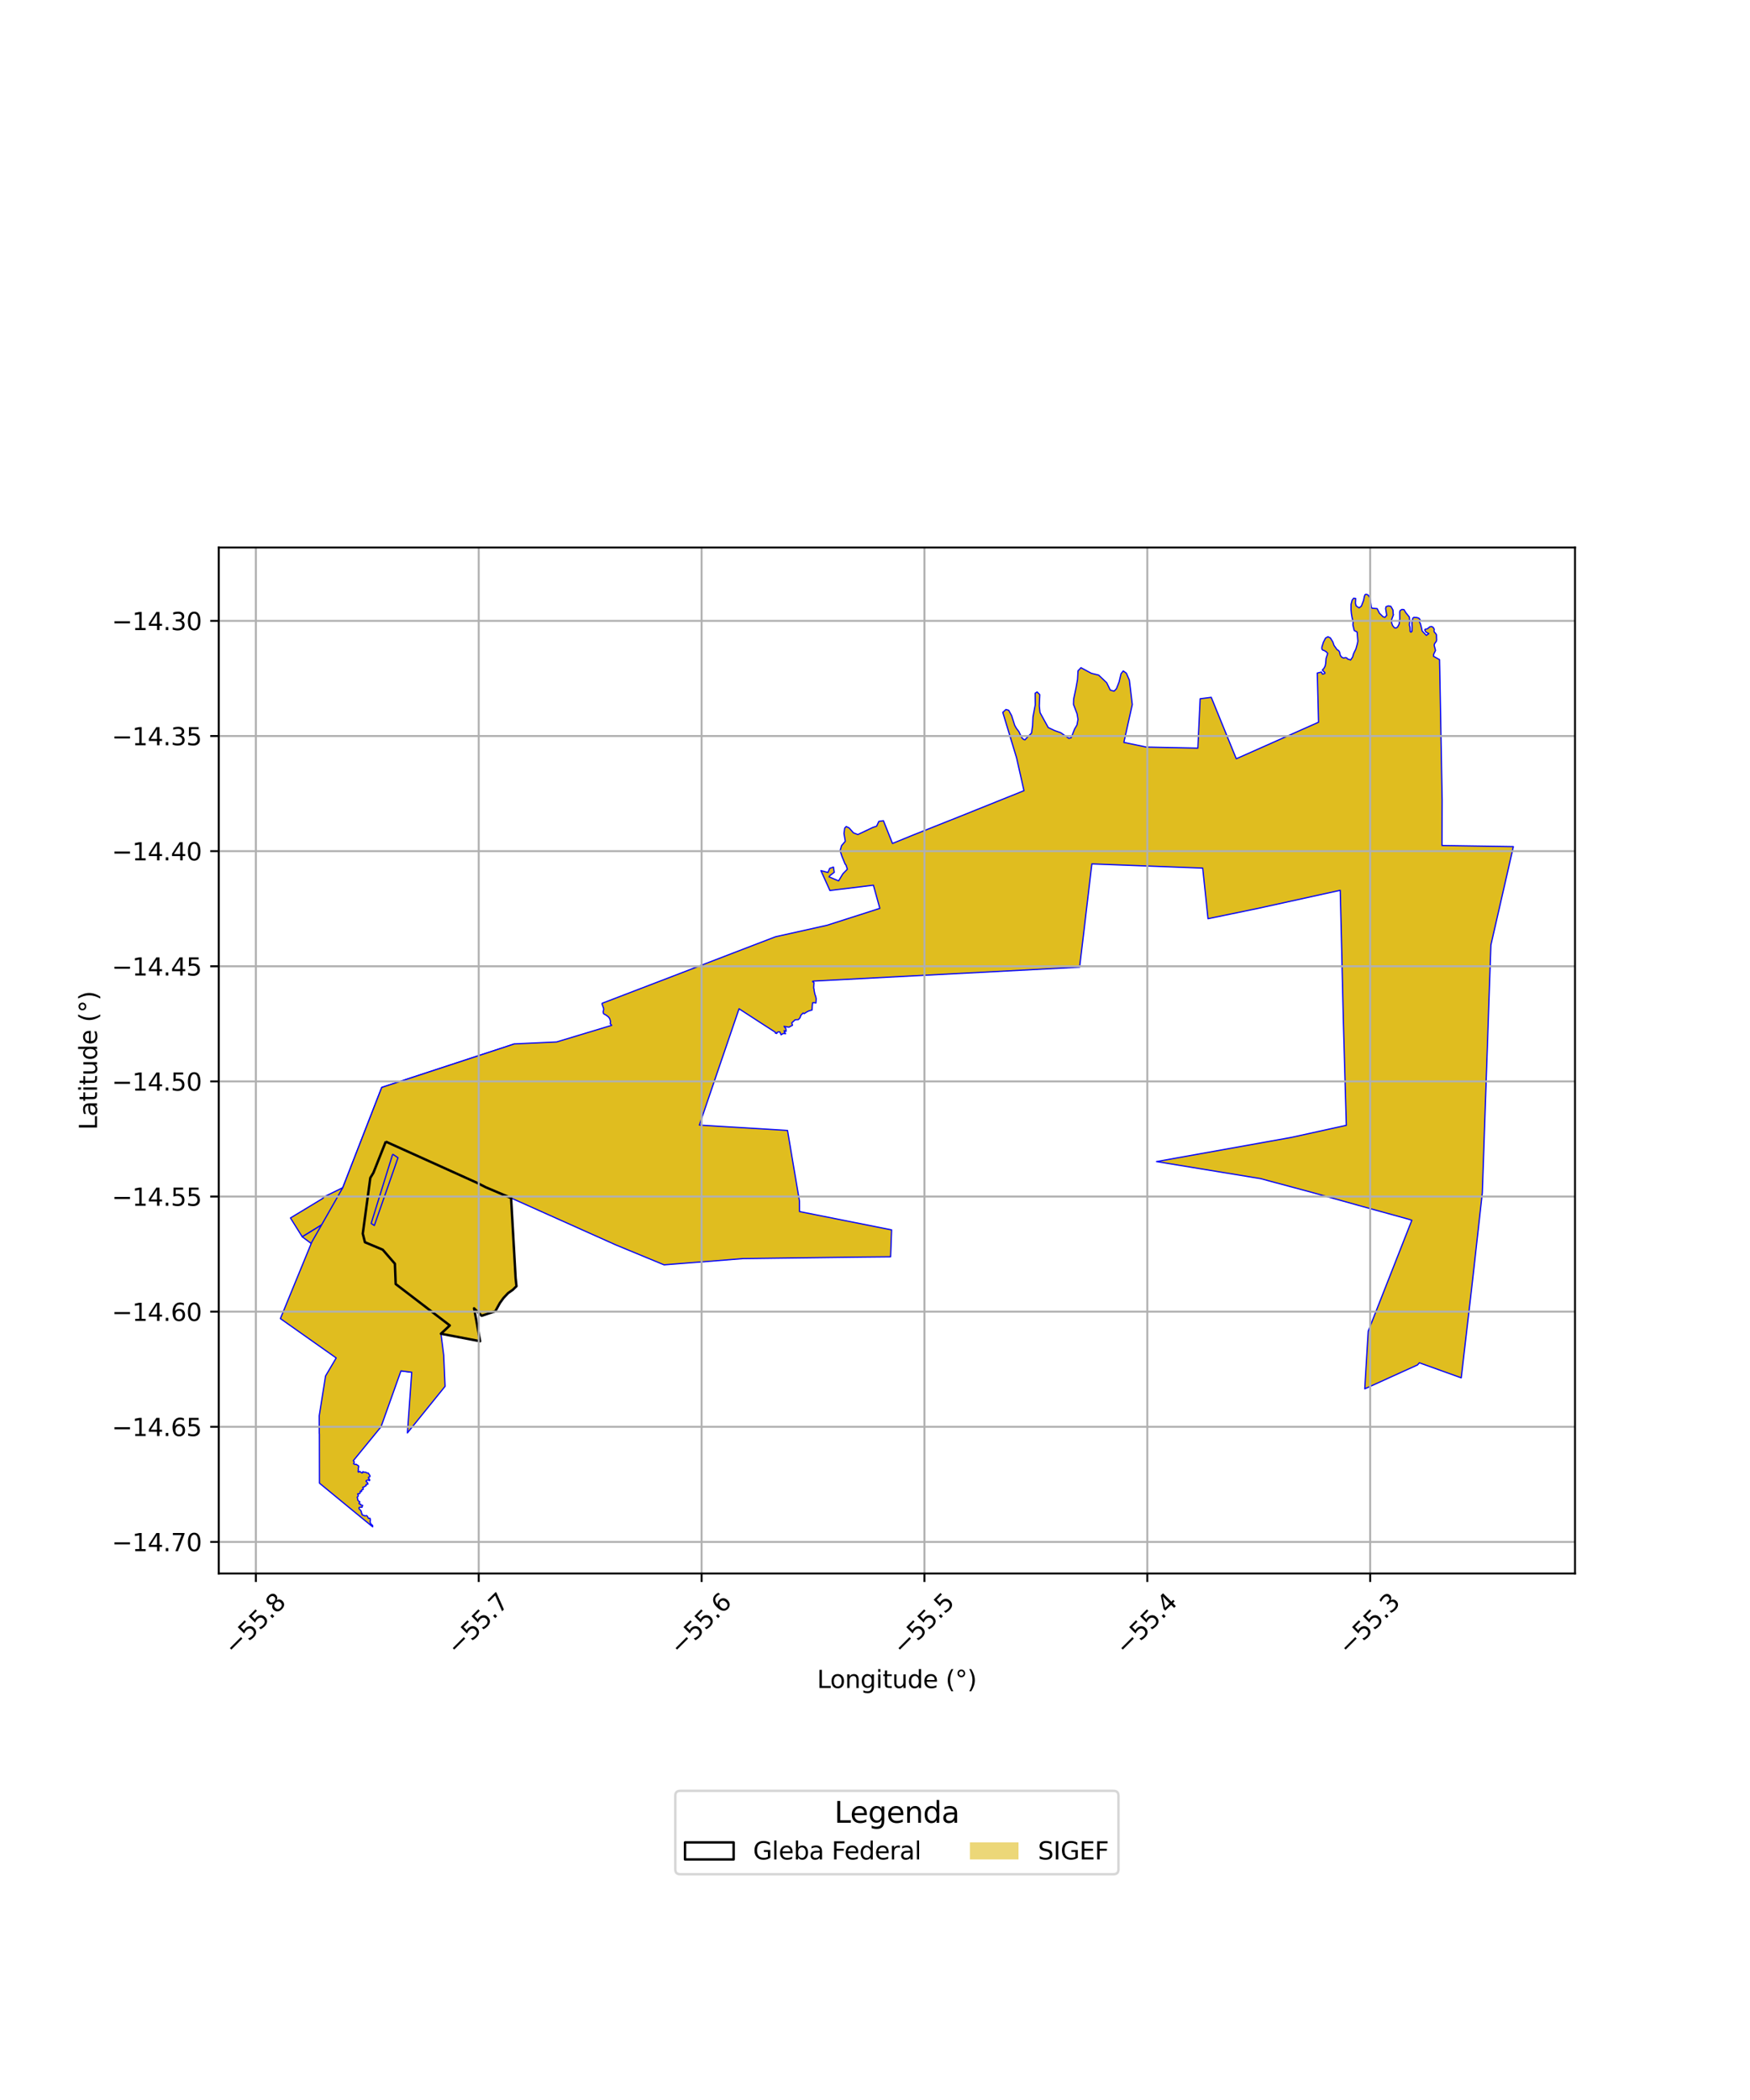 <?xml version="1.0" encoding="utf-8" standalone="no"?>
<!DOCTYPE svg PUBLIC "-//W3C//DTD SVG 1.1//EN"
  "http://www.w3.org/Graphics/SVG/1.1/DTD/svg11.dtd">
<svg xmlns:xlink="http://www.w3.org/1999/xlink" width="720pt" height="864pt" viewBox="0 0 720 864" xmlns="http://www.w3.org/2000/svg" version="1.1">
 <defs>
  <style type="text/css">*{stroke-linejoin: round; stroke-linecap: butt}</style>
 </defs>
 <g id="figure_1">
  <g id="patch_1">
   <path d="M 0 864 
L 720 864 
L 720 0 
L 0 0 
z
" style="fill: #ffffff"/>
  </g>
  <g id="axes_1">
   <g id="patch_2">
    <path d="M 90 647.384 
L 648 647.384 
L 648 225.256 
L 90 225.256 
z
" style="fill: #ffffff"/>
   </g>
   <g id="PatchCollection_1">
    <path d="M 153.635 482.503 
L 152.451 487.209 
L 152.696 487.802 
L 152.138 491.717 
L 124.357 508.866 
L 119.501 501.104 
L 132.692 493.128 
L 133.113 492.7 
L 133.299 492.335 
L 134.249 491.954 
L 141.032 488.64 
L 153.635 482.503 
" clip-path="url(#pf07f7b931d)" style="fill: #e0bd1f; stroke: #0000ff; stroke-width: 0.5"/>
    <path d="M 152.138 491.717 
L 150.782 501.235 
L 150.561 508.666 
L 150.958 509.029 
L 160.37 510.621 
L 163.978 514.472 
L 166.141 521.695 
L 163.463 527.931 
L 163.383 528.011 
L 163.082 528.167 
L 162.918 528.648 
L 162.461 528.967 
L 161.91 529.263 
L 161.071 529.513 
L 160.63 529.749 
L 160.297 530.21 
L 160.242 530.037 
L 159.764 529.894 
L 158.164 530.045 
L 158.028 530.169 
L 157.775 530.204 
L 157.173 529.844 
L 156.924 530.078 
L 156.557 529.611 
L 155.427 529.928 
L 154.75 529.847 
L 154.119 529.859 
L 153.413 529.47 
L 152.929 529.643 
L 152.313 529.453 
L 151.751 530.712 
L 150.691 531.204 
L 150.17 531.18 
L 149.93 532.466 
L 149.723 533 
L 148.548 533.066 
L 146.148 533.992 
L 145.229 533.614 
L 145.008 534.065 
L 144.202 534.336 
L 143.509 533.875 
L 143.41 534.463 
L 142.398 534.199 
L 140.664 533.991 
L 140.713 534.866 
L 140.641 536.301 
L 139.815 537.593 
L 139.227 538.643 
L 138.513 538.783 
L 138.428 539.058 
L 138.319 538.828 
L 138.271 536.368 
L 138.179 536.174 
L 137.882 535.712 
L 133.049 532.353 
L 137.639 521.323 
L 133.364 515.552 
L 124.357 508.866 
L 152.138 491.717 
" clip-path="url(#pf07f7b931d)" style="fill: #e0bd1f; stroke: #0000ff; stroke-width: 0.5"/>
    <path d="M 211.624 429.507 
L 212.602 434.144 
L 190.709 442.311 
L 188.261 441.477 
L 183.3 443.62 
L 180.535 444.856 
L 179.164 446.116 
L 177.425 446.577 
L 177.12 446.032 
L 171.667 449.049 
L 171.175 449.858 
L 167.431 452.565 
L 166.116 455.42 
L 164.988 456.027 
L 164.77 455.71 
L 162.707 452.667 
L 161.981 453.05 
L 160.093 454.292 
L 160.623 456.921 
L 160.334 458.409 
L 161.953 460.365 
L 162.267 462.116 
L 161.979 462.868 
L 162.737 463.671 
L 160.769 466.609 
L 165.477 469.781 
L 167.014 471.35 
L 168.682 474.021 
L 158.716 469.692 
L 153.635 482.503 
L 141.032 488.64 
L 157.057 447.405 
L 166.043 444.458 
L 211.624 429.507 
" clip-path="url(#pf07f7b931d)" style="fill: #e0bd1f; stroke: #0000ff; stroke-width: 0.5"/>
    <path d="M 158.494 472.595 
L 159.579 473.111 
L 161.56 474.856 
L 152.711 503.356 
L 150.958 509.029 
L 150.561 508.666 
L 150.782 501.235 
L 152.138 491.717 
L 152.696 487.802 
L 152.451 487.209 
L 153.635 482.503 
L 158.494 472.595 
" clip-path="url(#pf07f7b931d)" style="fill: #e0bd1f; stroke: #0000ff; stroke-width: 0.5"/>
    <path d="M 152.711 503.356 
L 154.011 504.211 
L 155.312 505.069 
L 159.052 507.531 
L 162.793 509.995 
L 166.485 512.426 
L 170.295 515.52 
L 170.198 515.81 
L 171.398 516.265 
L 173.364 516.315 
L 174.078 517.393 
L 175.195 519.091 
L 175.294 519.56 
L 176.045 520.173 
L 183.398 526.123 
L 185.05 527.442 
L 186.237 529.722 
L 185.329 530.794 
L 175.602 525.367 
L 174.825 525.462 
L 169.441 527.874 
L 168.798 528.106 
L 168.277 528.058 
L 167.614 527.644 
L 167.36 527.602 
L 167.238 527.706 
L 167.009 527.096 
L 166.894 526.701 
L 165.598 527.157 
L 163.463 527.931 
L 168.156 523.482 
L 168.692 519.939 
L 167.919 516.68 
L 166.378 514.081 
L 160.37 510.621 
L 150.958 509.029 
L 152.711 503.356 
" clip-path="url(#pf07f7b931d)" style="fill: #e0bd1f; stroke: #0000ff; stroke-width: 0.5"/>
    <path d="M 163.751 476.319 
L 165.077 478.349 
L 165.234 479.103 
L 155.312 505.069 
L 154.011 504.211 
L 163.751 476.319 
" clip-path="url(#pf07f7b931d)" style="fill: #e0bd1f; stroke: #0000ff; stroke-width: 0.5"/>
    <path d="M 165.234 479.103 
L 169 481.931 
L 159.052 507.531 
L 155.312 505.069 
L 165.234 479.103 
" clip-path="url(#pf07f7b931d)" style="fill: #e0bd1f; stroke: #0000ff; stroke-width: 0.5"/>
    <path d="M 169 481.931 
L 169.713 482.632 
L 171.464 483.413 
L 172.704 484.388 
L 162.793 509.995 
L 159.052 507.531 
L 169 481.931 
" clip-path="url(#pf07f7b931d)" style="fill: #e0bd1f; stroke: #0000ff; stroke-width: 0.5"/>
    <path d="M 160.37 510.621 
L 166.378 514.081 
L 167.919 516.68 
L 168.692 519.939 
L 168.156 523.482 
L 163.463 527.931 
L 166.141 521.695 
L 163.978 514.472 
L 160.37 510.621 
" clip-path="url(#pf07f7b931d)" style="fill: #e0bd1f; stroke: #0000ff; stroke-width: 0.5"/>
    <path d="M 172.704 484.388 
L 176.347 485.971 
L 175.946 486.925 
L 166.485 512.426 
L 162.793 509.995 
L 172.704 484.388 
" clip-path="url(#pf07f7b931d)" style="fill: #e0bd1f; stroke: #0000ff; stroke-width: 0.5"/>
    <path d="M 216.537 468.342 
L 212.911 477.363 
L 183.315 479.135 
L 179.704 480.765 
L 177.115 479.337 
L 176.176 479.806 
L 174.722 479.078 
L 173.464 477.906 
L 171.404 477.873 
L 169.458 475.788 
L 168.682 474.021 
L 167.014 471.35 
L 216.537 468.342 
" clip-path="url(#pf07f7b931d)" style="fill: #e0bd1f; stroke: #0000ff; stroke-width: 0.5"/>
    <path d="M 212.911 477.363 
L 206.842 490.607 
L 203.518 488.089 
L 201.099 487.045 
L 199.915 488.5 
L 197.277 485.639 
L 196.244 486.644 
L 192.351 483.699 
L 188.602 481.873 
L 187.009 481.675 
L 184.037 480.277 
L 183.315 479.135 
L 212.911 477.363 
" clip-path="url(#pf07f7b931d)" style="fill: #e0bd1f; stroke: #0000ff; stroke-width: 0.5"/>
    <path d="M 205.418 491.803 
L 206.896 492.501 
L 207.841 493.488 
L 208.233 495.06 
L 209.514 495.445 
L 209.265 498.436 
L 208.041 524.895 
L 200.961 522.925 
L 205.418 491.803 
" clip-path="url(#pf07f7b931d)" style="fill: #e0bd1f; stroke: #0000ff; stroke-width: 0.5"/>
    <path d="M 175.946 486.925 
L 179.993 487.971 
L 170.295 515.52 
L 166.485 512.426 
L 175.946 486.925 
" clip-path="url(#pf07f7b931d)" style="fill: #e0bd1f; stroke: #0000ff; stroke-width: 0.5"/>
    <path d="M 186.221 482.186 
L 190.427 483.679 
L 188.406 488.446 
L 178.027 515.144 
L 176.196 519.774 
L 174.232 516.987 
L 183.372 490.484 
L 184.38 487.876 
L 186.221 482.186 
" clip-path="url(#pf07f7b931d)" style="fill: #e0bd1f; stroke: #0000ff; stroke-width: 0.5"/>
    <path d="M 165.739 545.668 
L 168.528 546.316 
L 171.125 546.89 
L 172.291 547.136 
L 174.61 547.16 
L 176.458 547.504 
L 177.038 547.352 
L 177.349 547.358 
L 181.421 548.737 
L 179.571 556.872 
L 177.682 565.7 
L 164.971 564.013 
L 146.48 573.939 
L 150.078 561.144 
L 149.091 559.055 
L 150.157 556.537 
L 151.428 556.007 
L 151.858 555.553 
L 157.978 554.438 
L 162.465 546.539 
L 163.053 546.079 
L 163.466 545.923 
L 165.739 545.668 
" clip-path="url(#pf07f7b931d)" style="fill: #e0bd1f; stroke: #0000ff; stroke-width: 0.5"/>
    <path d="M 158.716 469.692 
L 196.244 486.644 
L 199.915 488.5 
L 210.276 492.901 
L 212.146 525.895 
L 212.492 529.18 
L 210.946 530.689 
L 209.058 532.014 
L 207.166 534.016 
L 205.669 536.082 
L 203.807 539.47 
L 198.18 541.347 
L 195.042 538.286 
L 195.621 541.358 
L 197.534 551.818 
L 181.421 548.737 
L 185.056 545.329 
L 163 528.441 
L 162.794 528.288 
L 162.473 519.94 
L 157.468 514.163 
L 150.149 511.095 
L 149.258 507.562 
L 152.355 484.62 
L 153.635 482.503 
L 158.716 469.692 
" clip-path="url(#pf07f7b931d)" style="fill: #e0bd1f; stroke: #0000ff; stroke-width: 0.5"/>
    <path d="M 161.56 474.856 
L 163.751 476.319 
L 154.011 504.211 
L 152.711 503.356 
L 161.56 474.856 
" clip-path="url(#pf07f7b931d)" style="fill: #e0bd1f; stroke: #0000ff; stroke-width: 0.5"/>
    <path d="M 562.233 244.443 
L 562.936 244.888 
L 563.643 245.983 
L 564.168 249.367 
L 564.294 250.034 
L 564.637 250.258 
L 566.595 250.402 
L 567.53 252.283 
L 569.058 253.771 
L 569.813 253.986 
L 570.435 253.238 
L 570.547 253.207 
L 570.079 250.431 
L 570.24 249.627 
L 571.174 249.263 
L 572.231 249.446 
L 573.114 251.006 
L 573.217 252.838 
L 573.322 252.861 
L 572.528 254.962 
L 572.572 256.302 
L 572.954 257.358 
L 573.694 258.283 
L 574.347 258.38 
L 575.023 257.957 
L 575.644 256.736 
L 575.89 254.634 
L 575.868 251.745 
L 576.097 251.153 
L 576.798 250.739 
L 577.633 250.794 
L 578.372 252.034 
L 579.845 253.872 
L 579.977 255.654 
L 579.854 257.18 
L 580.125 258.165 
L 580.165 259.829 
L 580.529 260.071 
L 580.941 259.731 
L 580.992 258.099 
L 580.91 256.009 
L 581.298 254.314 
L 581.675 254.01 
L 582.977 254.072 
L 583.767 254.353 
L 584.265 254.936 
L 583.98 255.845 
L 584.385 256.587 
L 584.886 258.473 
L 585.093 259.549 
L 585.51 260.038 
L 586.854 261.409 
L 587.862 260.683 
L 586.619 260.013 
L 586.171 259.184 
L 586.365 258.887 
L 587.244 258.723 
L 588.285 257.872 
L 589.069 257.778 
L 589.682 258.158 
L 590.083 258.879 
L 589.987 259.69 
L 590.137 260.046 
L 590.746 260.739 
L 590.998 261.202 
L 591.034 262.597 
L 591.094 263.16 
L 590.931 263.882 
L 590.255 264.777 
L 590.053 265.462 
L 590.614 267.607 
L 589.818 269.256 
L 589.82 270.034 
L 592.267 271.396 
L 592.384 277.052 
L 593.31 327.773 
L 593.342 329.08 
L 593.273 347.867 
L 622.636 348.318 
L 619.393 362.572 
L 613.397 388.804 
L 611.963 430.22 
L 611.414 445.608 
L 611.423 445.763 
L 610.605 469.304 
L 609.86 490.848 
L 609.609 493.134 
L 605.773 527.522 
L 601.194 566.884 
L 583.961 560.693 
L 583.204 561.577 
L 561.496 571.416 
L 562.92 547.686 
L 580.86 502.047 
L 580.019 501.754 
L 558.852 495.912 
L 539.837 490.61 
L 518.578 484.911 
L 475.818 477.908 
L 531.22 467.976 
L 553.921 462.986 
L 553.752 457.271 
L 552.639 418.391 
L 552.643 418.062 
L 551.877 385.261 
L 551.41 366.297 
L 517.909 373.665 
L 497.017 377.983 
L 494.827 357.164 
L 449.22 355.443 
L 445.369 388.03 
L 444.171 397.918 
L 334.418 403.663 
L 334.306 403.897 
L 334.783 404.13 
L 334.859 404.225 
L 334.872 404.333 
L 334.88 404.644 
L 334.84 405.086 
L 334.78 406.541 
L 334.89 406.83 
L 334.975 407.623 
L 335.259 409.009 
L 335.606 410.003 
L 335.794 410.924 
L 335.687 412.665 
L 334.934 412.521 
L 334.331 412.562 
L 334.189 413.924 
L 334.104 415.538 
L 332.783 415.928 
L 331.851 416.388 
L 331.164 416.851 
L 330.886 417.027 
L 330.434 416.775 
L 329.506 417.708 
L 329.152 418.729 
L 328.478 419.499 
L 327.167 419.563 
L 325.752 420.83 
L 326.059 421.803 
L 324.578 422.636 
L 322.579 422.266 
L 323.334 423.242 
L 323.419 424.337 
L 322.612 424.021 
L 322.811 424.717 
L 323.212 425.3 
L 322.277 425.184 
L 321.36 425.744 
L 320.9 424.627 
L 320.495 424.551 
L 319.802 424.69 
L 319.566 425.212 
L 318.986 425.035 
L 319.022 424.71 
L 313.205 420.97 
L 304.061 415.036 
L 302.356 420.058 
L 293.359 446.397 
L 287.749 462.888 
L 298.586 463.552 
L 312.454 464.384 
L 318.987 464.783 
L 324.013 465.102 
L 326.613 480.564 
L 327.266 484.372 
L 328.933 494.188 
L 328.952 498.475 
L 335.583 499.787 
L 366.831 506.014 
L 366.422 517.082 
L 354.374 517.202 
L 305.635 517.836 
L 273.219 520.399 
L 253.311 512.17 
L 210.276 492.901 
L 199.915 488.5 
L 196.244 486.644 
L 158.716 469.692 
L 153.635 482.503 
L 152.355 484.62 
L 149.258 507.562 
L 150.149 511.095 
L 157.468 514.163 
L 162.473 519.94 
L 162.794 528.288 
L 163 528.441 
L 185.056 545.329 
L 181.483 548.485 
L 181.421 548.737 
L 182.553 557.568 
L 183.113 570.39 
L 167.619 589.542 
L 169.394 564.583 
L 164.97 564.013 
L 156.764 587.033 
L 145.445 600.876 
L 145.341 600.991 
L 145.421 601.054 
L 145.504 601.114 
L 145.565 601.233 
L 145.607 601.262 
L 145.641 601.285 
L 145.638 601.386 
L 145.734 601.505 
L 145.725 601.667 
L 145.682 601.751 
L 145.615 601.902 
L 145.57 601.942 
L 145.519 602.053 
L 145.483 602.152 
L 145.51 602.264 
L 145.567 602.317 
L 145.676 602.303 
L 145.722 602.329 
L 145.983 602.496 
L 146.155 602.488 
L 146.276 602.533 
L 146.38 602.512 
L 146.482 602.45 
L 146.537 602.441 
L 146.58 602.474 
L 146.65 602.542 
L 146.793 602.646 
L 146.948 602.75 
L 147.119 602.832 
L 147.219 602.884 
L 147.286 602.967 
L 147.375 603.027 
L 147.486 603.074 
L 147.53 603.14 
L 147.546 603.293 
L 147.565 603.487 
L 147.616 603.63 
L 147.583 603.695 
L 147.479 603.796 
L 147.412 603.971 
L 147.395 604.066 
L 147.386 604.384 
L 147.462 604.501 
L 147.478 604.614 
L 147.441 604.765 
L 147.383 604.896 
L 147.373 605.06 
L 147.365 605.173 
L 147.315 605.384 
L 147.325 605.438 
L 147.372 605.602 
L 147.491 605.665 
L 147.645 605.634 
L 147.74 605.547 
L 147.81 605.477 
L 147.933 605.421 
L 148.046 605.373 
L 148.099 605.377 
L 148.352 605.671 
L 148.467 605.719 
L 148.623 605.838 
L 148.748 605.875 
L 148.848 605.978 
L 148.955 606.014 
L 149.035 606.016 
L 149.115 605.998 
L 149.18 605.879 
L 149.208 605.788 
L 149.213 605.694 
L 149.258 605.536 
L 149.302 605.448 
L 149.36 605.464 
L 149.396 605.508 
L 149.522 605.587 
L 149.72 605.644 
L 149.846 605.681 
L 150.019 605.734 
L 150.327 605.716 
L 150.476 605.725 
L 150.595 605.752 
L 150.67 605.777 
L 150.705 605.921 
L 150.844 605.98 
L 151.083 606.069 
L 151.442 606.033 
L 151.56 606.093 
L 151.641 606.234 
L 151.703 606.304 
L 151.732 606.444 
L 151.917 606.698 
L 152.159 607.02 
L 152.197 607.067 
L 152.202 607.114 
L 152.187 607.176 
L 152.23 607.223 
L 152.224 607.339 
L 152.222 607.477 
L 152.194 607.551 
L 152.061 607.642 
L 151.997 607.642 
L 151.905 607.668 
L 151.755 607.735 
L 151.636 607.797 
L 151.586 607.882 
L 151.589 608.035 
L 151.721 608.291 
L 151.789 608.318 
L 151.825 608.345 
L 151.855 608.406 
L 151.904 608.448 
L 151.922 608.552 
L 152.021 608.673 
L 152.037 608.752 
L 152.089 608.909 
L 152.103 608.968 
L 152.078 609.07 
L 152.041 609.148 
L 151.996 609.173 
L 151.901 609.167 
L 151.862 609.157 
L 151.777 609.089 
L 151.741 608.993 
L 151.657 608.936 
L 151.575 608.939 
L 151.472 608.896 
L 151.381 608.897 
L 151.225 608.943 
L 150.954 609.044 
L 150.807 609.111 
L 150.649 609.213 
L 150.638 609.373 
L 150.653 609.471 
L 150.729 609.646 
L 150.785 609.702 
L 150.945 609.771 
L 151.006 609.795 
L 151.057 609.832 
L 151.115 609.904 
L 151.286 610.196 
L 151.369 610.462 
L 151.372 610.579 
L 151.364 610.636 
L 151.345 610.654 
L 151.312 610.662 
L 151.089 610.679 
L 150.975 610.683 
L 150.765 610.673 
L 150.652 610.718 
L 150.606 610.81 
L 150.608 610.97 
L 150.64 611.104 
L 150.664 611.201 
L 150.603 611.277 
L 150.502 611.323 
L 150.392 611.369 
L 150.332 611.391 
L 150.242 611.464 
L 150.147 611.526 
L 150.05 611.597 
L 149.933 611.667 
L 149.761 611.781 
L 149.655 611.814 
L 149.447 611.836 
L 149.308 611.862 
L 149.247 611.886 
L 149.232 611.951 
L 149.304 612.189 
L 149.401 612.314 
L 149.421 612.366 
L 149.446 612.478 
L 149.455 612.572 
L 149.441 612.703 
L 149.397 612.77 
L 149.349 612.798 
L 149.204 612.901 
L 149.105 612.94 
L 148.968 612.901 
L 148.827 612.933 
L 148.77 613.057 
L 148.761 613.176 
L 148.787 613.412 
L 148.772 613.603 
L 148.756 613.637 
L 148.707 613.641 
L 148.529 613.567 
L 148.394 613.507 
L 148.273 613.532 
L 148.175 613.604 
L 148.172 613.697 
L 148.187 613.863 
L 148.214 614.132 
L 148.186 614.226 
L 148.126 614.304 
L 147.901 614.508 
L 147.767 614.602 
L 147.674 614.586 
L 147.519 614.541 
L 147.313 614.522 
L 147.187 614.596 
L 147.191 614.746 
L 147.238 614.86 
L 147.27 614.96 
L 147.334 615.163 
L 147.402 615.28 
L 147.415 615.357 
L 147.367 615.489 
L 147.334 615.594 
L 147.242 615.671 
L 147.239 615.748 
L 147.154 615.802 
L 147.011 615.894 
L 146.964 615.988 
L 146.972 616.071 
L 147.016 616.182 
L 147.052 616.367 
L 147.125 616.547 
L 147.122 616.683 
L 147.159 616.808 
L 147.166 616.952 
L 147.2 617.097 
L 147.227 617.195 
L 147.313 617.306 
L 147.362 617.402 
L 147.462 617.472 
L 147.556 617.566 
L 147.695 617.715 
L 147.761 617.734 
L 147.851 617.723 
L 147.945 617.791 
L 147.985 617.832 
L 148.019 617.886 
L 148.024 617.919 
L 147.985 617.978 
L 147.998 618.056 
L 147.97 618.133 
L 147.779 618.331 
L 147.733 618.46 
L 147.751 618.626 
L 147.818 618.744 
L 148.092 618.829 
L 148.242 618.799 
L 148.402 618.851 
L 148.428 618.894 
L 148.443 619.113 
L 148.475 619.17 
L 148.541 619.234 
L 148.603 619.27 
L 148.792 619.304 
L 149.095 619.308 
L 149.178 619.321 
L 149.205 619.333 
L 149.198 619.438 
L 149.173 619.531 
L 149.065 619.683 
L 148.988 619.845 
L 149.026 620.062 
L 148.766 620.163 
L 148.658 620.121 
L 148.442 620.131 
L 148.387 620.126 
L 148.224 620.126 
L 148.044 620.132 
L 147.94 620.179 
L 147.813 620.203 
L 147.736 620.299 
L 147.692 620.347 
L 147.695 620.447 
L 147.695 620.641 
L 147.721 620.722 
L 147.778 620.825 
L 147.955 621.008 
L 148.147 621.152 
L 148.278 621.308 
L 148.459 621.51 
L 148.52 621.606 
L 148.562 621.754 
L 148.614 621.806 
L 148.637 621.867 
L 148.649 621.946 
L 148.651 622.047 
L 148.699 622.125 
L 148.701 622.228 
L 148.717 622.359 
L 148.749 622.392 
L 148.775 622.463 
L 148.849 622.562 
L 148.858 622.629 
L 148.905 622.729 
L 148.908 622.797 
L 148.934 622.93 
L 148.95 623.018 
L 148.956 623.092 
L 148.991 623.2 
L 149.044 623.276 
L 149.08 623.324 
L 149.114 623.35 
L 149.158 623.381 
L 149.245 623.389 
L 149.42 623.404 
L 149.518 623.406 
L 149.574 623.424 
L 149.691 623.453 
L 149.981 623.656 
L 150.115 623.699 
L 150.264 623.683 
L 150.35 623.674 
L 150.449 623.638 
L 150.594 623.576 
L 150.678 623.568 
L 150.867 623.618 
L 150.976 623.668 
L 151.037 623.701 
L 151.059 623.732 
L 151.135 623.868 
L 151.366 624.219 
L 151.377 624.287 
L 151.445 624.459 
L 151.545 624.668 
L 151.665 624.723 
L 151.748 624.735 
L 151.844 624.723 
L 152.096 624.631 
L 152.172 624.636 
L 152.208 624.653 
L 152.231 624.724 
L 152.307 624.915 
L 152.334 625.193 
L 152.354 625.309 
L 152.357 625.411 
L 152.3 625.901 
L 152.216 625.998 
L 152.318 626.271 
L 152.39 626.531 
L 152.439 626.669 
L 152.538 626.859 
L 152.607 626.916 
L 152.681 627.088 
L 152.83 627.184 
L 152.945 627.329 
L 153.095 627.459 
L 153.259 627.566 
L 153.299 627.619 
L 153.348 627.79 
L 153.332 627.846 
L 153.331 627.889 
L 153.318 627.958 
L 153.316 628.038 
L 153.288 628.123 
L 153.34 628.197 
L 144.777 621.179 
L 131.43 610.21 
L 131.399 589.932 
L 131.355 589.791 
L 131.335 582.506 
L 133.942 566.112 
L 138.318 558.706 
L 115.364 542.505 
L 128.286 511.015 
L 141.032 488.64 
L 157.057 447.405 
L 211.623 429.498 
L 229.013 428.681 
L 248.696 422.752 
L 251.669 421.856 
L 251.029 421.122 
L 251.203 420.418 
L 250.851 419.098 
L 250.351 418.411 
L 249.402 417.677 
L 248.417 417.142 
L 248.275 416.89 
L 248.147 416.321 
L 248.398 415.285 
L 248.332 414.83 
L 247.691 413.051 
L 247.759 412.773 
L 277.304 401.451 
L 301.902 391.99 
L 318.88 385.478 
L 319.287 385.358 
L 340.259 380.684 
L 361.985 373.727 
L 359.338 364.196 
L 341.45 366.379 
L 337.743 358.195 
L 340.647 358.959 
L 341.371 357.268 
L 342.912 356.735 
L 343.242 358.901 
L 341.477 360.22 
L 341.066 360.756 
L 345.017 362.423 
L 346.795 359.489 
L 348.631 357.61 
L 348.077 355.943 
L 347.665 355.42 
L 346.408 352.318 
L 345.634 350 
L 346.251 347.912 
L 347.783 346.117 
L 347.228 342.912 
L 347.534 340.705 
L 348.145 340.065 
L 349.329 340.608 
L 351.137 342.656 
L 352.947 343.35 
L 358.62 340.658 
L 359.056 340.447 
L 360.68 339.907 
L 361.561 337.95 
L 363.472 337.656 
L 367.192 347.027 
L 375.011 343.828 
L 395.181 335.799 
L 421.292 325.303 
L 418.233 311.769 
L 412.573 293.093 
L 413.864 291.903 
L 415.006 292.236 
L 416.197 294.387 
L 417.48 298.435 
L 418.173 299.662 
L 419.158 300.943 
L 420.379 303.495 
L 421.149 304.224 
L 421.715 304.373 
L 422.05 303.987 
L 423.047 302.934 
L 424.413 301.589 
L 424.835 298.483 
L 424.995 294.93 
L 425.932 290.004 
L 425.889 285.216 
L 426.691 284.692 
L 427.801 285.797 
L 427.609 290.453 
L 427.904 293.179 
L 429.474 296.052 
L 431.277 299.323 
L 433.941 300.59 
L 436.416 301.449 
L 439.748 303.785 
L 440.708 303.525 
L 442.119 299.937 
L 443.106 298.25 
L 443.513 295.995 
L 443.149 293.73 
L 441.659 289.792 
L 441.725 287.635 
L 442.741 282.826 
L 443.319 279.591 
L 443.525 275.993 
L 444.745 274.716 
L 449.024 277.017 
L 452.04 277.769 
L 455.328 280.891 
L 456.8 283.922 
L 458.371 284.352 
L 459.336 283.361 
L 460.433 280.533 
L 461.223 277.192 
L 462.134 276.037 
L 463.409 276.963 
L 464.653 279.812 
L 465.855 289.872 
L 462.387 305.443 
L 471.617 307.369 
L 492.824 307.801 
L 493.777 287.483 
L 498.347 286.903 
L 508.639 312.176 
L 542.483 297.147 
L 541.975 276.903 
L 543.656 276.499 
L 544.074 277.337 
L 544.738 277.213 
L 545.123 277.002 
L 545.059 276.689 
L 544.075 275.743 
L 544.227 275.419 
L 544.605 275.138 
L 545.215 274.006 
L 545.418 272.961 
L 545.585 270.876 
L 545.742 270.394 
L 546.249 268.807 
L 545.607 268.133 
L 544.876 267.685 
L 544.261 267.488 
L 543.873 267.097 
L 543.846 266.239 
L 544.457 264.294 
L 545.365 262.526 
L 546.358 261.961 
L 547.36 262.472 
L 548.388 264.148 
L 548.873 265.571 
L 550.138 267.321 
L 550.681 267.612 
L 550.835 267.804 
L 551.11 268.224 
L 551.446 269.627 
L 551.971 270.346 
L 552.766 270.737 
L 553.527 270.552 
L 554.057 270.655 
L 554.512 271.203 
L 554.962 271.253 
L 555.666 271.546 
L 556.479 270.36 
L 556.924 268.866 
L 557.845 267.026 
L 558.454 264.824 
L 558.654 263.791 
L 558.339 259.997 
L 557.173 259.422 
L 556.615 257.109 
L 556.695 255.867 
L 556.292 254.172 
L 555.995 252.404 
L 555.854 250.786 
L 555.866 248.608 
L 556.308 246.912 
L 556.953 246.109 
L 557.769 246.247 
L 557.673 248.185 
L 557.934 249.251 
L 559.168 250.101 
L 560.117 249.368 
L 561.025 246.976 
L 561.284 245.571 
L 561.594 244.664 
L 562.233 244.443 
" clip-path="url(#pf07f7b931d)" style="fill: #e0bd1f; stroke: #0000ff; stroke-width: 0.5"/>
   </g>
   <g id="PatchCollection_2">
    <path d="M 158.716 469.692 
L 196.244 486.644 
L 199.915 488.5 
L 210.276 492.901 
L 212.146 525.895 
L 212.492 529.18 
L 210.946 530.689 
L 209.058 532.014 
L 207.166 534.016 
L 205.669 536.082 
L 203.807 539.47 
L 198.18 541.347 
L 195.042 538.286 
L 195.621 541.358 
L 197.534 551.818 
L 181.421 548.737 
L 185.056 545.329 
L 163 528.441 
L 162.794 528.288 
L 162.473 519.94 
L 157.468 514.163 
L 150.149 511.095 
L 149.258 507.562 
L 152.355 484.62 
L 153.635 482.503 
L 158.716 469.692 
" clip-path="url(#pf07f7b931d)" style="fill: none; stroke: #000000"/>
   </g>
   <g id="matplotlib.axis_1">
    <g id="xtick_1">
     <g id="line2d_1">
      <path d="M 105.273 647.384 
L 105.273 225.256 
" clip-path="url(#pf07f7b931d)" style="fill: none; stroke: #b0b0b0; stroke-width: 0.8; stroke-linecap: square"/>
     </g>
     <g id="line2d_2">
      <defs>
       <path id="mae13590a88" d="M 0 0 
L 0 3.5 
" style="stroke: #000000; stroke-width: 0.8"/>
      </defs>
      <g>
       <use xlink:href="#mae13590a88" x="105.273" y="647.384" style="stroke: #000000; stroke-width: 0.8"/>
      </g>
     </g>
     <g id="text_1">
      <!-- −55.8 -->
      <g transform="translate(96.389 681.427) rotate(-45) scale(0.1 -0.1)">
       <defs>
        <path id="DejaVuSans-2212" d="M 678 2272 
L 4684 2272 
L 4684 1741 
L 678 1741 
L 678 2272 
z
" transform="scale(0.016)"/>
        <path id="DejaVuSans-35" d="M 691 4666 
L 3169 4666 
L 3169 4134 
L 1269 4134 
L 1269 2991 
Q 1406 3038 1543 3061 
Q 1681 3084 1819 3084 
Q 2600 3084 3056 2656 
Q 3513 2228 3513 1497 
Q 3513 744 3044 326 
Q 2575 -91 1722 -91 
Q 1428 -91 1123 -41 
Q 819 9 494 109 
L 494 744 
Q 775 591 1075 516 
Q 1375 441 1709 441 
Q 2250 441 2565 725 
Q 2881 1009 2881 1497 
Q 2881 1984 2565 2268 
Q 2250 2553 1709 2553 
Q 1456 2553 1204 2497 
Q 953 2441 691 2322 
L 691 4666 
z
" transform="scale(0.016)"/>
        <path id="DejaVuSans-2e" d="M 684 794 
L 1344 794 
L 1344 0 
L 684 0 
L 684 794 
z
" transform="scale(0.016)"/>
        <path id="DejaVuSans-38" d="M 2034 2216 
Q 1584 2216 1326 1975 
Q 1069 1734 1069 1313 
Q 1069 891 1326 650 
Q 1584 409 2034 409 
Q 2484 409 2743 651 
Q 3003 894 3003 1313 
Q 3003 1734 2745 1975 
Q 2488 2216 2034 2216 
z
M 1403 2484 
Q 997 2584 770 2862 
Q 544 3141 544 3541 
Q 544 4100 942 4425 
Q 1341 4750 2034 4750 
Q 2731 4750 3128 4425 
Q 3525 4100 3525 3541 
Q 3525 3141 3298 2862 
Q 3072 2584 2669 2484 
Q 3125 2378 3379 2068 
Q 3634 1759 3634 1313 
Q 3634 634 3220 271 
Q 2806 -91 2034 -91 
Q 1263 -91 848 271 
Q 434 634 434 1313 
Q 434 1759 690 2068 
Q 947 2378 1403 2484 
z
M 1172 3481 
Q 1172 3119 1398 2916 
Q 1625 2713 2034 2713 
Q 2441 2713 2670 2916 
Q 2900 3119 2900 3481 
Q 2900 3844 2670 4047 
Q 2441 4250 2034 4250 
Q 1625 4250 1398 4047 
Q 1172 3844 1172 3481 
z
" transform="scale(0.016)"/>
       </defs>
       <use xlink:href="#DejaVuSans-2212"/>
       <use xlink:href="#DejaVuSans-35" transform="translate(83.789 0)"/>
       <use xlink:href="#DejaVuSans-35" transform="translate(147.412 0)"/>
       <use xlink:href="#DejaVuSans-2e" transform="translate(211.035 0)"/>
       <use xlink:href="#DejaVuSans-38" transform="translate(242.822 0)"/>
      </g>
     </g>
    </g>
    <g id="xtick_2">
     <g id="line2d_3">
      <path d="M 196.963 647.384 
L 196.963 225.256 
" clip-path="url(#pf07f7b931d)" style="fill: none; stroke: #b0b0b0; stroke-width: 0.8; stroke-linecap: square"/>
     </g>
     <g id="line2d_4">
      <g>
       <use xlink:href="#mae13590a88" x="196.963" y="647.384" style="stroke: #000000; stroke-width: 0.8"/>
      </g>
     </g>
     <g id="text_2">
      <!-- −55.7 -->
      <g transform="translate(188.079 681.427) rotate(-45) scale(0.1 -0.1)">
       <defs>
        <path id="DejaVuSans-37" d="M 525 4666 
L 3525 4666 
L 3525 4397 
L 1831 0 
L 1172 0 
L 2766 4134 
L 525 4134 
L 525 4666 
z
" transform="scale(0.016)"/>
       </defs>
       <use xlink:href="#DejaVuSans-2212"/>
       <use xlink:href="#DejaVuSans-35" transform="translate(83.789 0)"/>
       <use xlink:href="#DejaVuSans-35" transform="translate(147.412 0)"/>
       <use xlink:href="#DejaVuSans-2e" transform="translate(211.035 0)"/>
       <use xlink:href="#DejaVuSans-37" transform="translate(242.822 0)"/>
      </g>
     </g>
    </g>
    <g id="xtick_3">
     <g id="line2d_5">
      <path d="M 288.654 647.384 
L 288.654 225.256 
" clip-path="url(#pf07f7b931d)" style="fill: none; stroke: #b0b0b0; stroke-width: 0.8; stroke-linecap: square"/>
     </g>
     <g id="line2d_6">
      <g>
       <use xlink:href="#mae13590a88" x="288.654" y="647.384" style="stroke: #000000; stroke-width: 0.8"/>
      </g>
     </g>
     <g id="text_3">
      <!-- −55.6 -->
      <g transform="translate(279.77 681.427) rotate(-45) scale(0.1 -0.1)">
       <defs>
        <path id="DejaVuSans-36" d="M 2113 2584 
Q 1688 2584 1439 2293 
Q 1191 2003 1191 1497 
Q 1191 994 1439 701 
Q 1688 409 2113 409 
Q 2538 409 2786 701 
Q 3034 994 3034 1497 
Q 3034 2003 2786 2293 
Q 2538 2584 2113 2584 
z
M 3366 4563 
L 3366 3988 
Q 3128 4100 2886 4159 
Q 2644 4219 2406 4219 
Q 1781 4219 1451 3797 
Q 1122 3375 1075 2522 
Q 1259 2794 1537 2939 
Q 1816 3084 2150 3084 
Q 2853 3084 3261 2657 
Q 3669 2231 3669 1497 
Q 3669 778 3244 343 
Q 2819 -91 2113 -91 
Q 1303 -91 875 529 
Q 447 1150 447 2328 
Q 447 3434 972 4092 
Q 1497 4750 2381 4750 
Q 2619 4750 2861 4703 
Q 3103 4656 3366 4563 
z
" transform="scale(0.016)"/>
       </defs>
       <use xlink:href="#DejaVuSans-2212"/>
       <use xlink:href="#DejaVuSans-35" transform="translate(83.789 0)"/>
       <use xlink:href="#DejaVuSans-35" transform="translate(147.412 0)"/>
       <use xlink:href="#DejaVuSans-2e" transform="translate(211.035 0)"/>
       <use xlink:href="#DejaVuSans-36" transform="translate(242.822 0)"/>
      </g>
     </g>
    </g>
    <g id="xtick_4">
     <g id="line2d_7">
      <path d="M 380.344 647.384 
L 380.344 225.256 
" clip-path="url(#pf07f7b931d)" style="fill: none; stroke: #b0b0b0; stroke-width: 0.8; stroke-linecap: square"/>
     </g>
     <g id="line2d_8">
      <g>
       <use xlink:href="#mae13590a88" x="380.344" y="647.384" style="stroke: #000000; stroke-width: 0.8"/>
      </g>
     </g>
     <g id="text_4">
      <!-- −55.5 -->
      <g transform="translate(371.46 681.427) rotate(-45) scale(0.1 -0.1)">
       <use xlink:href="#DejaVuSans-2212"/>
       <use xlink:href="#DejaVuSans-35" transform="translate(83.789 0)"/>
       <use xlink:href="#DejaVuSans-35" transform="translate(147.412 0)"/>
       <use xlink:href="#DejaVuSans-2e" transform="translate(211.035 0)"/>
       <use xlink:href="#DejaVuSans-35" transform="translate(242.822 0)"/>
      </g>
     </g>
    </g>
    <g id="xtick_5">
     <g id="line2d_9">
      <path d="M 472.034 647.384 
L 472.034 225.256 
" clip-path="url(#pf07f7b931d)" style="fill: none; stroke: #b0b0b0; stroke-width: 0.8; stroke-linecap: square"/>
     </g>
     <g id="line2d_10">
      <g>
       <use xlink:href="#mae13590a88" x="472.034" y="647.384" style="stroke: #000000; stroke-width: 0.8"/>
      </g>
     </g>
     <g id="text_5">
      <!-- −55.4 -->
      <g transform="translate(463.151 681.427) rotate(-45) scale(0.1 -0.1)">
       <defs>
        <path id="DejaVuSans-34" d="M 2419 4116 
L 825 1625 
L 2419 1625 
L 2419 4116 
z
M 2253 4666 
L 3047 4666 
L 3047 1625 
L 3713 1625 
L 3713 1100 
L 3047 1100 
L 3047 0 
L 2419 0 
L 2419 1100 
L 313 1100 
L 313 1709 
L 2253 4666 
z
" transform="scale(0.016)"/>
       </defs>
       <use xlink:href="#DejaVuSans-2212"/>
       <use xlink:href="#DejaVuSans-35" transform="translate(83.789 0)"/>
       <use xlink:href="#DejaVuSans-35" transform="translate(147.412 0)"/>
       <use xlink:href="#DejaVuSans-2e" transform="translate(211.035 0)"/>
       <use xlink:href="#DejaVuSans-34" transform="translate(242.822 0)"/>
      </g>
     </g>
    </g>
    <g id="xtick_6">
     <g id="line2d_11">
      <path d="M 563.725 647.384 
L 563.725 225.256 
" clip-path="url(#pf07f7b931d)" style="fill: none; stroke: #b0b0b0; stroke-width: 0.8; stroke-linecap: square"/>
     </g>
     <g id="line2d_12">
      <g>
       <use xlink:href="#mae13590a88" x="563.725" y="647.384" style="stroke: #000000; stroke-width: 0.8"/>
      </g>
     </g>
     <g id="text_6">
      <!-- −55.3 -->
      <g transform="translate(554.841 681.427) rotate(-45) scale(0.1 -0.1)">
       <defs>
        <path id="DejaVuSans-33" d="M 2597 2516 
Q 3050 2419 3304 2112 
Q 3559 1806 3559 1356 
Q 3559 666 3084 287 
Q 2609 -91 1734 -91 
Q 1441 -91 1130 -33 
Q 819 25 488 141 
L 488 750 
Q 750 597 1062 519 
Q 1375 441 1716 441 
Q 2309 441 2620 675 
Q 2931 909 2931 1356 
Q 2931 1769 2642 2001 
Q 2353 2234 1838 2234 
L 1294 2234 
L 1294 2753 
L 1863 2753 
Q 2328 2753 2575 2939 
Q 2822 3125 2822 3475 
Q 2822 3834 2567 4026 
Q 2313 4219 1838 4219 
Q 1578 4219 1281 4162 
Q 984 4106 628 3988 
L 628 4550 
Q 988 4650 1302 4700 
Q 1616 4750 1894 4750 
Q 2613 4750 3031 4423 
Q 3450 4097 3450 3541 
Q 3450 3153 3228 2886 
Q 3006 2619 2597 2516 
z
" transform="scale(0.016)"/>
       </defs>
       <use xlink:href="#DejaVuSans-2212"/>
       <use xlink:href="#DejaVuSans-35" transform="translate(83.789 0)"/>
       <use xlink:href="#DejaVuSans-35" transform="translate(147.412 0)"/>
       <use xlink:href="#DejaVuSans-2e" transform="translate(211.035 0)"/>
       <use xlink:href="#DejaVuSans-33" transform="translate(242.822 0)"/>
      </g>
     </g>
    </g>
    <g id="text_7">
     <!-- Longitude (°) -->
     <g transform="translate(336.14 694.496) scale(0.1 -0.1)">
      <defs>
       <path id="DejaVuSans-4c" d="M 628 4666 
L 1259 4666 
L 1259 531 
L 3531 531 
L 3531 0 
L 628 0 
L 628 4666 
z
" transform="scale(0.016)"/>
       <path id="DejaVuSans-6f" d="M 1959 3097 
Q 1497 3097 1228 2736 
Q 959 2375 959 1747 
Q 959 1119 1226 758 
Q 1494 397 1959 397 
Q 2419 397 2687 759 
Q 2956 1122 2956 1747 
Q 2956 2369 2687 2733 
Q 2419 3097 1959 3097 
z
M 1959 3584 
Q 2709 3584 3137 3096 
Q 3566 2609 3566 1747 
Q 3566 888 3137 398 
Q 2709 -91 1959 -91 
Q 1206 -91 779 398 
Q 353 888 353 1747 
Q 353 2609 779 3096 
Q 1206 3584 1959 3584 
z
" transform="scale(0.016)"/>
       <path id="DejaVuSans-6e" d="M 3513 2113 
L 3513 0 
L 2938 0 
L 2938 2094 
Q 2938 2591 2744 2837 
Q 2550 3084 2163 3084 
Q 1697 3084 1428 2787 
Q 1159 2491 1159 1978 
L 1159 0 
L 581 0 
L 581 3500 
L 1159 3500 
L 1159 2956 
Q 1366 3272 1645 3428 
Q 1925 3584 2291 3584 
Q 2894 3584 3203 3211 
Q 3513 2838 3513 2113 
z
" transform="scale(0.016)"/>
       <path id="DejaVuSans-67" d="M 2906 1791 
Q 2906 2416 2648 2759 
Q 2391 3103 1925 3103 
Q 1463 3103 1205 2759 
Q 947 2416 947 1791 
Q 947 1169 1205 825 
Q 1463 481 1925 481 
Q 2391 481 2648 825 
Q 2906 1169 2906 1791 
z
M 3481 434 
Q 3481 -459 3084 -895 
Q 2688 -1331 1869 -1331 
Q 1566 -1331 1297 -1286 
Q 1028 -1241 775 -1147 
L 775 -588 
Q 1028 -725 1275 -790 
Q 1522 -856 1778 -856 
Q 2344 -856 2625 -561 
Q 2906 -266 2906 331 
L 2906 616 
Q 2728 306 2450 153 
Q 2172 0 1784 0 
Q 1141 0 747 490 
Q 353 981 353 1791 
Q 353 2603 747 3093 
Q 1141 3584 1784 3584 
Q 2172 3584 2450 3431 
Q 2728 3278 2906 2969 
L 2906 3500 
L 3481 3500 
L 3481 434 
z
" transform="scale(0.016)"/>
       <path id="DejaVuSans-69" d="M 603 3500 
L 1178 3500 
L 1178 0 
L 603 0 
L 603 3500 
z
M 603 4863 
L 1178 4863 
L 1178 4134 
L 603 4134 
L 603 4863 
z
" transform="scale(0.016)"/>
       <path id="DejaVuSans-74" d="M 1172 4494 
L 1172 3500 
L 2356 3500 
L 2356 3053 
L 1172 3053 
L 1172 1153 
Q 1172 725 1289 603 
Q 1406 481 1766 481 
L 2356 481 
L 2356 0 
L 1766 0 
Q 1100 0 847 248 
Q 594 497 594 1153 
L 594 3053 
L 172 3053 
L 172 3500 
L 594 3500 
L 594 4494 
L 1172 4494 
z
" transform="scale(0.016)"/>
       <path id="DejaVuSans-75" d="M 544 1381 
L 544 3500 
L 1119 3500 
L 1119 1403 
Q 1119 906 1312 657 
Q 1506 409 1894 409 
Q 2359 409 2629 706 
Q 2900 1003 2900 1516 
L 2900 3500 
L 3475 3500 
L 3475 0 
L 2900 0 
L 2900 538 
Q 2691 219 2414 64 
Q 2138 -91 1772 -91 
Q 1169 -91 856 284 
Q 544 659 544 1381 
z
M 1991 3584 
L 1991 3584 
z
" transform="scale(0.016)"/>
       <path id="DejaVuSans-64" d="M 2906 2969 
L 2906 4863 
L 3481 4863 
L 3481 0 
L 2906 0 
L 2906 525 
Q 2725 213 2448 61 
Q 2172 -91 1784 -91 
Q 1150 -91 751 415 
Q 353 922 353 1747 
Q 353 2572 751 3078 
Q 1150 3584 1784 3584 
Q 2172 3584 2448 3432 
Q 2725 3281 2906 2969 
z
M 947 1747 
Q 947 1113 1208 752 
Q 1469 391 1925 391 
Q 2381 391 2643 752 
Q 2906 1113 2906 1747 
Q 2906 2381 2643 2742 
Q 2381 3103 1925 3103 
Q 1469 3103 1208 2742 
Q 947 2381 947 1747 
z
" transform="scale(0.016)"/>
       <path id="DejaVuSans-65" d="M 3597 1894 
L 3597 1613 
L 953 1613 
Q 991 1019 1311 708 
Q 1631 397 2203 397 
Q 2534 397 2845 478 
Q 3156 559 3463 722 
L 3463 178 
Q 3153 47 2828 -22 
Q 2503 -91 2169 -91 
Q 1331 -91 842 396 
Q 353 884 353 1716 
Q 353 2575 817 3079 
Q 1281 3584 2069 3584 
Q 2775 3584 3186 3129 
Q 3597 2675 3597 1894 
z
M 3022 2063 
Q 3016 2534 2758 2815 
Q 2500 3097 2075 3097 
Q 1594 3097 1305 2825 
Q 1016 2553 972 2059 
L 3022 2063 
z
" transform="scale(0.016)"/>
       <path id="DejaVuSans-20" transform="scale(0.016)"/>
       <path id="DejaVuSans-28" d="M 1984 4856 
Q 1566 4138 1362 3434 
Q 1159 2731 1159 2009 
Q 1159 1288 1364 580 
Q 1569 -128 1984 -844 
L 1484 -844 
Q 1016 -109 783 600 
Q 550 1309 550 2009 
Q 550 2706 781 3412 
Q 1013 4119 1484 4856 
L 1984 4856 
z
" transform="scale(0.016)"/>
       <path id="DejaVuSans-b0" d="M 1600 4347 
Q 1350 4347 1178 4173 
Q 1006 4000 1006 3750 
Q 1006 3503 1178 3333 
Q 1350 3163 1600 3163 
Q 1850 3163 2022 3333 
Q 2194 3503 2194 3750 
Q 2194 3997 2020 4172 
Q 1847 4347 1600 4347 
z
M 1600 4750 
Q 1800 4750 1984 4673 
Q 2169 4597 2303 4453 
Q 2447 4313 2519 4134 
Q 2591 3956 2591 3750 
Q 2591 3338 2302 3052 
Q 2013 2766 1594 2766 
Q 1172 2766 890 3047 
Q 609 3328 609 3750 
Q 609 4169 896 4459 
Q 1184 4750 1600 4750 
z
" transform="scale(0.016)"/>
       <path id="DejaVuSans-29" d="M 513 4856 
L 1013 4856 
Q 1481 4119 1714 3412 
Q 1947 2706 1947 2009 
Q 1947 1309 1714 600 
Q 1481 -109 1013 -844 
L 513 -844 
Q 928 -128 1133 580 
Q 1338 1288 1338 2009 
Q 1338 2731 1133 3434 
Q 928 4138 513 4856 
z
" transform="scale(0.016)"/>
      </defs>
      <use xlink:href="#DejaVuSans-4c"/>
      <use xlink:href="#DejaVuSans-6f" transform="translate(53.963 0)"/>
      <use xlink:href="#DejaVuSans-6e" transform="translate(115.145 0)"/>
      <use xlink:href="#DejaVuSans-67" transform="translate(178.523 0)"/>
      <use xlink:href="#DejaVuSans-69" transform="translate(242 0)"/>
      <use xlink:href="#DejaVuSans-74" transform="translate(269.783 0)"/>
      <use xlink:href="#DejaVuSans-75" transform="translate(308.992 0)"/>
      <use xlink:href="#DejaVuSans-64" transform="translate(372.371 0)"/>
      <use xlink:href="#DejaVuSans-65" transform="translate(435.848 0)"/>
      <use xlink:href="#DejaVuSans-20" transform="translate(497.371 0)"/>
      <use xlink:href="#DejaVuSans-28" transform="translate(529.158 0)"/>
      <use xlink:href="#DejaVuSans-b0" transform="translate(568.172 0)"/>
      <use xlink:href="#DejaVuSans-29" transform="translate(618.172 0)"/>
     </g>
    </g>
   </g>
   <g id="matplotlib.axis_2">
    <g id="ytick_1">
     <g id="line2d_13">
      <path d="M 90 634.395 
L 648 634.395 
" clip-path="url(#pf07f7b931d)" style="fill: none; stroke: #b0b0b0; stroke-width: 0.8; stroke-linecap: square"/>
     </g>
     <g id="line2d_14">
      <defs>
       <path id="m3fb7284396" d="M 0 0 
L -3.5 0 
" style="stroke: #000000; stroke-width: 0.8"/>
      </defs>
      <g>
       <use xlink:href="#m3fb7284396" x="90" y="634.395" style="stroke: #000000; stroke-width: 0.8"/>
      </g>
     </g>
     <g id="text_8">
      <!-- −14.70 -->
      <g transform="translate(45.992 638.194) scale(0.1 -0.1)">
       <defs>
        <path id="DejaVuSans-31" d="M 794 531 
L 1825 531 
L 1825 4091 
L 703 3866 
L 703 4441 
L 1819 4666 
L 2450 4666 
L 2450 531 
L 3481 531 
L 3481 0 
L 794 0 
L 794 531 
z
" transform="scale(0.016)"/>
        <path id="DejaVuSans-30" d="M 2034 4250 
Q 1547 4250 1301 3770 
Q 1056 3291 1056 2328 
Q 1056 1369 1301 889 
Q 1547 409 2034 409 
Q 2525 409 2770 889 
Q 3016 1369 3016 2328 
Q 3016 3291 2770 3770 
Q 2525 4250 2034 4250 
z
M 2034 4750 
Q 2819 4750 3233 4129 
Q 3647 3509 3647 2328 
Q 3647 1150 3233 529 
Q 2819 -91 2034 -91 
Q 1250 -91 836 529 
Q 422 1150 422 2328 
Q 422 3509 836 4129 
Q 1250 4750 2034 4750 
z
" transform="scale(0.016)"/>
       </defs>
       <use xlink:href="#DejaVuSans-2212"/>
       <use xlink:href="#DejaVuSans-31" transform="translate(83.789 0)"/>
       <use xlink:href="#DejaVuSans-34" transform="translate(147.412 0)"/>
       <use xlink:href="#DejaVuSans-2e" transform="translate(211.035 0)"/>
       <use xlink:href="#DejaVuSans-37" transform="translate(242.822 0)"/>
       <use xlink:href="#DejaVuSans-30" transform="translate(306.445 0)"/>
      </g>
     </g>
    </g>
    <g id="ytick_2">
     <g id="line2d_15">
      <path d="M 90 587.027 
L 648 587.027 
" clip-path="url(#pf07f7b931d)" style="fill: none; stroke: #b0b0b0; stroke-width: 0.8; stroke-linecap: square"/>
     </g>
     <g id="line2d_16">
      <g>
       <use xlink:href="#m3fb7284396" x="90" y="587.027" style="stroke: #000000; stroke-width: 0.8"/>
      </g>
     </g>
     <g id="text_9">
      <!-- −14.65 -->
      <g transform="translate(45.992 590.826) scale(0.1 -0.1)">
       <use xlink:href="#DejaVuSans-2212"/>
       <use xlink:href="#DejaVuSans-31" transform="translate(83.789 0)"/>
       <use xlink:href="#DejaVuSans-34" transform="translate(147.412 0)"/>
       <use xlink:href="#DejaVuSans-2e" transform="translate(211.035 0)"/>
       <use xlink:href="#DejaVuSans-36" transform="translate(242.822 0)"/>
       <use xlink:href="#DejaVuSans-35" transform="translate(306.445 0)"/>
      </g>
     </g>
    </g>
    <g id="ytick_3">
     <g id="line2d_17">
      <path d="M 90 539.658 
L 648 539.658 
" clip-path="url(#pf07f7b931d)" style="fill: none; stroke: #b0b0b0; stroke-width: 0.8; stroke-linecap: square"/>
     </g>
     <g id="line2d_18">
      <g>
       <use xlink:href="#m3fb7284396" x="90" y="539.658" style="stroke: #000000; stroke-width: 0.8"/>
      </g>
     </g>
     <g id="text_10">
      <!-- −14.60 -->
      <g transform="translate(45.992 543.458) scale(0.1 -0.1)">
       <use xlink:href="#DejaVuSans-2212"/>
       <use xlink:href="#DejaVuSans-31" transform="translate(83.789 0)"/>
       <use xlink:href="#DejaVuSans-34" transform="translate(147.412 0)"/>
       <use xlink:href="#DejaVuSans-2e" transform="translate(211.035 0)"/>
       <use xlink:href="#DejaVuSans-36" transform="translate(242.822 0)"/>
       <use xlink:href="#DejaVuSans-30" transform="translate(306.445 0)"/>
      </g>
     </g>
    </g>
    <g id="ytick_4">
     <g id="line2d_19">
      <path d="M 90 492.29 
L 648 492.29 
" clip-path="url(#pf07f7b931d)" style="fill: none; stroke: #b0b0b0; stroke-width: 0.8; stroke-linecap: square"/>
     </g>
     <g id="line2d_20">
      <g>
       <use xlink:href="#m3fb7284396" x="90" y="492.29" style="stroke: #000000; stroke-width: 0.8"/>
      </g>
     </g>
     <g id="text_11">
      <!-- −14.55 -->
      <g transform="translate(45.992 496.089) scale(0.1 -0.1)">
       <use xlink:href="#DejaVuSans-2212"/>
       <use xlink:href="#DejaVuSans-31" transform="translate(83.789 0)"/>
       <use xlink:href="#DejaVuSans-34" transform="translate(147.412 0)"/>
       <use xlink:href="#DejaVuSans-2e" transform="translate(211.035 0)"/>
       <use xlink:href="#DejaVuSans-35" transform="translate(242.822 0)"/>
       <use xlink:href="#DejaVuSans-35" transform="translate(306.445 0)"/>
      </g>
     </g>
    </g>
    <g id="ytick_5">
     <g id="line2d_21">
      <path d="M 90 444.921 
L 648 444.921 
" clip-path="url(#pf07f7b931d)" style="fill: none; stroke: #b0b0b0; stroke-width: 0.8; stroke-linecap: square"/>
     </g>
     <g id="line2d_22">
      <g>
       <use xlink:href="#m3fb7284396" x="90" y="444.921" style="stroke: #000000; stroke-width: 0.8"/>
      </g>
     </g>
     <g id="text_12">
      <!-- −14.50 -->
      <g transform="translate(45.992 448.721) scale(0.1 -0.1)">
       <use xlink:href="#DejaVuSans-2212"/>
       <use xlink:href="#DejaVuSans-31" transform="translate(83.789 0)"/>
       <use xlink:href="#DejaVuSans-34" transform="translate(147.412 0)"/>
       <use xlink:href="#DejaVuSans-2e" transform="translate(211.035 0)"/>
       <use xlink:href="#DejaVuSans-35" transform="translate(242.822 0)"/>
       <use xlink:href="#DejaVuSans-30" transform="translate(306.445 0)"/>
      </g>
     </g>
    </g>
    <g id="ytick_6">
     <g id="line2d_23">
      <path d="M 90 397.553 
L 648 397.553 
" clip-path="url(#pf07f7b931d)" style="fill: none; stroke: #b0b0b0; stroke-width: 0.8; stroke-linecap: square"/>
     </g>
     <g id="line2d_24">
      <g>
       <use xlink:href="#m3fb7284396" x="90" y="397.553" style="stroke: #000000; stroke-width: 0.8"/>
      </g>
     </g>
     <g id="text_13">
      <!-- −14.45 -->
      <g transform="translate(45.992 401.352) scale(0.1 -0.1)">
       <use xlink:href="#DejaVuSans-2212"/>
       <use xlink:href="#DejaVuSans-31" transform="translate(83.789 0)"/>
       <use xlink:href="#DejaVuSans-34" transform="translate(147.412 0)"/>
       <use xlink:href="#DejaVuSans-2e" transform="translate(211.035 0)"/>
       <use xlink:href="#DejaVuSans-34" transform="translate(242.822 0)"/>
       <use xlink:href="#DejaVuSans-35" transform="translate(306.445 0)"/>
      </g>
     </g>
    </g>
    <g id="ytick_7">
     <g id="line2d_25">
      <path d="M 90 350.185 
L 648 350.185 
" clip-path="url(#pf07f7b931d)" style="fill: none; stroke: #b0b0b0; stroke-width: 0.8; stroke-linecap: square"/>
     </g>
     <g id="line2d_26">
      <g>
       <use xlink:href="#m3fb7284396" x="90" y="350.185" style="stroke: #000000; stroke-width: 0.8"/>
      </g>
     </g>
     <g id="text_14">
      <!-- −14.40 -->
      <g transform="translate(45.992 353.984) scale(0.1 -0.1)">
       <use xlink:href="#DejaVuSans-2212"/>
       <use xlink:href="#DejaVuSans-31" transform="translate(83.789 0)"/>
       <use xlink:href="#DejaVuSans-34" transform="translate(147.412 0)"/>
       <use xlink:href="#DejaVuSans-2e" transform="translate(211.035 0)"/>
       <use xlink:href="#DejaVuSans-34" transform="translate(242.822 0)"/>
       <use xlink:href="#DejaVuSans-30" transform="translate(306.445 0)"/>
      </g>
     </g>
    </g>
    <g id="ytick_8">
     <g id="line2d_27">
      <path d="M 90 302.816 
L 648 302.816 
" clip-path="url(#pf07f7b931d)" style="fill: none; stroke: #b0b0b0; stroke-width: 0.8; stroke-linecap: square"/>
     </g>
     <g id="line2d_28">
      <g>
       <use xlink:href="#m3fb7284396" x="90" y="302.816" style="stroke: #000000; stroke-width: 0.8"/>
      </g>
     </g>
     <g id="text_15">
      <!-- −14.35 -->
      <g transform="translate(45.992 306.615) scale(0.1 -0.1)">
       <use xlink:href="#DejaVuSans-2212"/>
       <use xlink:href="#DejaVuSans-31" transform="translate(83.789 0)"/>
       <use xlink:href="#DejaVuSans-34" transform="translate(147.412 0)"/>
       <use xlink:href="#DejaVuSans-2e" transform="translate(211.035 0)"/>
       <use xlink:href="#DejaVuSans-33" transform="translate(242.822 0)"/>
       <use xlink:href="#DejaVuSans-35" transform="translate(306.445 0)"/>
      </g>
     </g>
    </g>
    <g id="ytick_9">
     <g id="line2d_29">
      <path d="M 90 255.448 
L 648 255.448 
" clip-path="url(#pf07f7b931d)" style="fill: none; stroke: #b0b0b0; stroke-width: 0.8; stroke-linecap: square"/>
     </g>
     <g id="line2d_30">
      <g>
       <use xlink:href="#m3fb7284396" x="90" y="255.448" style="stroke: #000000; stroke-width: 0.8"/>
      </g>
     </g>
     <g id="text_16">
      <!-- −14.30 -->
      <g transform="translate(45.992 259.247) scale(0.1 -0.1)">
       <use xlink:href="#DejaVuSans-2212"/>
       <use xlink:href="#DejaVuSans-31" transform="translate(83.789 0)"/>
       <use xlink:href="#DejaVuSans-34" transform="translate(147.412 0)"/>
       <use xlink:href="#DejaVuSans-2e" transform="translate(211.035 0)"/>
       <use xlink:href="#DejaVuSans-33" transform="translate(242.822 0)"/>
       <use xlink:href="#DejaVuSans-30" transform="translate(306.445 0)"/>
      </g>
     </g>
    </g>
    <g id="text_17">
     <!-- Latitude (°) -->
     <g transform="translate(39.913 464.89) rotate(-90) scale(0.1 -0.1)">
      <defs>
       <path id="DejaVuSans-61" d="M 2194 1759 
Q 1497 1759 1228 1600 
Q 959 1441 959 1056 
Q 959 750 1161 570 
Q 1363 391 1709 391 
Q 2188 391 2477 730 
Q 2766 1069 2766 1631 
L 2766 1759 
L 2194 1759 
z
M 3341 1997 
L 3341 0 
L 2766 0 
L 2766 531 
Q 2569 213 2275 61 
Q 1981 -91 1556 -91 
Q 1019 -91 701 211 
Q 384 513 384 1019 
Q 384 1609 779 1909 
Q 1175 2209 1959 2209 
L 2766 2209 
L 2766 2266 
Q 2766 2663 2505 2880 
Q 2244 3097 1772 3097 
Q 1472 3097 1187 3025 
Q 903 2953 641 2809 
L 641 3341 
Q 956 3463 1253 3523 
Q 1550 3584 1831 3584 
Q 2591 3584 2966 3190 
Q 3341 2797 3341 1997 
z
" transform="scale(0.016)"/>
      </defs>
      <use xlink:href="#DejaVuSans-4c"/>
      <use xlink:href="#DejaVuSans-61" transform="translate(55.713 0)"/>
      <use xlink:href="#DejaVuSans-74" transform="translate(116.992 0)"/>
      <use xlink:href="#DejaVuSans-69" transform="translate(156.201 0)"/>
      <use xlink:href="#DejaVuSans-74" transform="translate(183.984 0)"/>
      <use xlink:href="#DejaVuSans-75" transform="translate(223.193 0)"/>
      <use xlink:href="#DejaVuSans-64" transform="translate(286.572 0)"/>
      <use xlink:href="#DejaVuSans-65" transform="translate(350.049 0)"/>
      <use xlink:href="#DejaVuSans-20" transform="translate(411.572 0)"/>
      <use xlink:href="#DejaVuSans-28" transform="translate(443.359 0)"/>
      <use xlink:href="#DejaVuSans-b0" transform="translate(482.373 0)"/>
      <use xlink:href="#DejaVuSans-29" transform="translate(532.373 0)"/>
     </g>
    </g>
   </g>
   <g id="patch_3">
    <path d="M 90 647.384 
L 90 225.256 
" style="fill: none; stroke: #000000; stroke-width: 0.8; stroke-linejoin: miter; stroke-linecap: square"/>
   </g>
   <g id="patch_4">
    <path d="M 648 647.384 
L 648 225.256 
" style="fill: none; stroke: #000000; stroke-width: 0.8; stroke-linejoin: miter; stroke-linecap: square"/>
   </g>
   <g id="patch_5">
    <path d="M 90 647.384 
L 648 647.384 
" style="fill: none; stroke: #000000; stroke-width: 0.8; stroke-linejoin: miter; stroke-linecap: square"/>
   </g>
   <g id="patch_6">
    <path d="M 90 225.256 
L 648 225.256 
" style="fill: none; stroke: #000000; stroke-width: 0.8; stroke-linejoin: miter; stroke-linecap: square"/>
   </g>
   <g id="legend_1">
    <g id="patch_7">
     <path d="M 279.837 771.102 
L 458.163 771.102 
Q 460.163 771.102 460.163 769.102 
L 460.163 738.81 
Q 460.163 736.81 458.163 736.81 
L 279.837 736.81 
Q 277.837 736.81 277.837 738.81 
L 277.837 769.102 
Q 277.837 771.102 279.837 771.102 
z
" style="fill: #ffffff; opacity: 0.8; stroke: #cccccc; stroke-linejoin: miter"/>
    </g>
    <g id="text_18">
     <!-- Legenda -->
     <g transform="translate(343.281 749.928) scale(0.12 -0.12)">
      <use xlink:href="#DejaVuSans-4c"/>
      <use xlink:href="#DejaVuSans-65" transform="translate(53.963 0)"/>
      <use xlink:href="#DejaVuSans-67" transform="translate(115.486 0)"/>
      <use xlink:href="#DejaVuSans-65" transform="translate(178.963 0)"/>
      <use xlink:href="#DejaVuSans-6e" transform="translate(240.486 0)"/>
      <use xlink:href="#DejaVuSans-64" transform="translate(303.865 0)"/>
      <use xlink:href="#DejaVuSans-61" transform="translate(367.342 0)"/>
     </g>
    </g>
    <g id="patch_8">
     <path d="M 281.837 765.022 
L 301.837 765.022 
L 301.837 758.022 
L 281.837 758.022 
L 281.837 765.022 
z
" style="fill: none; stroke: #000000; stroke-linejoin: miter"/>
    </g>
    <g id="text_19">
     <!-- Gleba Federal -->
     <g transform="translate(309.837 765.022) scale(0.1 -0.1)">
      <defs>
       <path id="DejaVuSans-47" d="M 3809 666 
L 3809 1919 
L 2778 1919 
L 2778 2438 
L 4434 2438 
L 4434 434 
Q 4069 175 3628 42 
Q 3188 -91 2688 -91 
Q 1594 -91 976 548 
Q 359 1188 359 2328 
Q 359 3472 976 4111 
Q 1594 4750 2688 4750 
Q 3144 4750 3555 4637 
Q 3966 4525 4313 4306 
L 4313 3634 
Q 3963 3931 3569 4081 
Q 3175 4231 2741 4231 
Q 1884 4231 1454 3753 
Q 1025 3275 1025 2328 
Q 1025 1384 1454 906 
Q 1884 428 2741 428 
Q 3075 428 3337 486 
Q 3600 544 3809 666 
z
" transform="scale(0.016)"/>
       <path id="DejaVuSans-6c" d="M 603 4863 
L 1178 4863 
L 1178 0 
L 603 0 
L 603 4863 
z
" transform="scale(0.016)"/>
       <path id="DejaVuSans-62" d="M 3116 1747 
Q 3116 2381 2855 2742 
Q 2594 3103 2138 3103 
Q 1681 3103 1420 2742 
Q 1159 2381 1159 1747 
Q 1159 1113 1420 752 
Q 1681 391 2138 391 
Q 2594 391 2855 752 
Q 3116 1113 3116 1747 
z
M 1159 2969 
Q 1341 3281 1617 3432 
Q 1894 3584 2278 3584 
Q 2916 3584 3314 3078 
Q 3713 2572 3713 1747 
Q 3713 922 3314 415 
Q 2916 -91 2278 -91 
Q 1894 -91 1617 61 
Q 1341 213 1159 525 
L 1159 0 
L 581 0 
L 581 4863 
L 1159 4863 
L 1159 2969 
z
" transform="scale(0.016)"/>
       <path id="DejaVuSans-46" d="M 628 4666 
L 3309 4666 
L 3309 4134 
L 1259 4134 
L 1259 2759 
L 3109 2759 
L 3109 2228 
L 1259 2228 
L 1259 0 
L 628 0 
L 628 4666 
z
" transform="scale(0.016)"/>
       <path id="DejaVuSans-72" d="M 2631 2963 
Q 2534 3019 2420 3045 
Q 2306 3072 2169 3072 
Q 1681 3072 1420 2755 
Q 1159 2438 1159 1844 
L 1159 0 
L 581 0 
L 581 3500 
L 1159 3500 
L 1159 2956 
Q 1341 3275 1631 3429 
Q 1922 3584 2338 3584 
Q 2397 3584 2469 3576 
Q 2541 3569 2628 3553 
L 2631 2963 
z
" transform="scale(0.016)"/>
      </defs>
      <use xlink:href="#DejaVuSans-47"/>
      <use xlink:href="#DejaVuSans-6c" transform="translate(77.49 0)"/>
      <use xlink:href="#DejaVuSans-65" transform="translate(105.273 0)"/>
      <use xlink:href="#DejaVuSans-62" transform="translate(166.797 0)"/>
      <use xlink:href="#DejaVuSans-61" transform="translate(230.273 0)"/>
      <use xlink:href="#DejaVuSans-20" transform="translate(291.553 0)"/>
      <use xlink:href="#DejaVuSans-46" transform="translate(323.34 0)"/>
      <use xlink:href="#DejaVuSans-65" transform="translate(375.359 0)"/>
      <use xlink:href="#DejaVuSans-64" transform="translate(436.883 0)"/>
      <use xlink:href="#DejaVuSans-65" transform="translate(500.359 0)"/>
      <use xlink:href="#DejaVuSans-72" transform="translate(561.883 0)"/>
      <use xlink:href="#DejaVuSans-61" transform="translate(602.996 0)"/>
      <use xlink:href="#DejaVuSans-6c" transform="translate(664.275 0)"/>
     </g>
    </g>
    <g id="patch_9">
     <path d="M 399.045 765.022 
L 419.045 765.022 
L 419.045 758.022 
L 399.045 758.022 
z
" style="fill: #e0bd1f; opacity: 0.6"/>
    </g>
    <g id="text_20">
     <!-- SIGEF -->
     <g transform="translate(427.045 765.022) scale(0.1 -0.1)">
      <defs>
       <path id="DejaVuSans-53" d="M 3425 4513 
L 3425 3897 
Q 3066 4069 2747 4153 
Q 2428 4238 2131 4238 
Q 1616 4238 1336 4038 
Q 1056 3838 1056 3469 
Q 1056 3159 1242 3001 
Q 1428 2844 1947 2747 
L 2328 2669 
Q 3034 2534 3370 2195 
Q 3706 1856 3706 1288 
Q 3706 609 3251 259 
Q 2797 -91 1919 -91 
Q 1588 -91 1214 -16 
Q 841 59 441 206 
L 441 856 
Q 825 641 1194 531 
Q 1563 422 1919 422 
Q 2459 422 2753 634 
Q 3047 847 3047 1241 
Q 3047 1584 2836 1778 
Q 2625 1972 2144 2069 
L 1759 2144 
Q 1053 2284 737 2584 
Q 422 2884 422 3419 
Q 422 4038 858 4394 
Q 1294 4750 2059 4750 
Q 2388 4750 2728 4690 
Q 3069 4631 3425 4513 
z
" transform="scale(0.016)"/>
       <path id="DejaVuSans-49" d="M 628 4666 
L 1259 4666 
L 1259 0 
L 628 0 
L 628 4666 
z
" transform="scale(0.016)"/>
       <path id="DejaVuSans-45" d="M 628 4666 
L 3578 4666 
L 3578 4134 
L 1259 4134 
L 1259 2753 
L 3481 2753 
L 3481 2222 
L 1259 2222 
L 1259 531 
L 3634 531 
L 3634 0 
L 628 0 
L 628 4666 
z
" transform="scale(0.016)"/>
      </defs>
      <use xlink:href="#DejaVuSans-53"/>
      <use xlink:href="#DejaVuSans-49" transform="translate(63.477 0)"/>
      <use xlink:href="#DejaVuSans-47" transform="translate(92.969 0)"/>
      <use xlink:href="#DejaVuSans-45" transform="translate(170.459 0)"/>
      <use xlink:href="#DejaVuSans-46" transform="translate(233.643 0)"/>
     </g>
    </g>
   </g>
  </g>
 </g>
 <defs>
  <clipPath id="pf07f7b931d">
   <rect x="90" y="225.256" width="558" height="422.128"/>
  </clipPath>
 </defs>
</svg>
